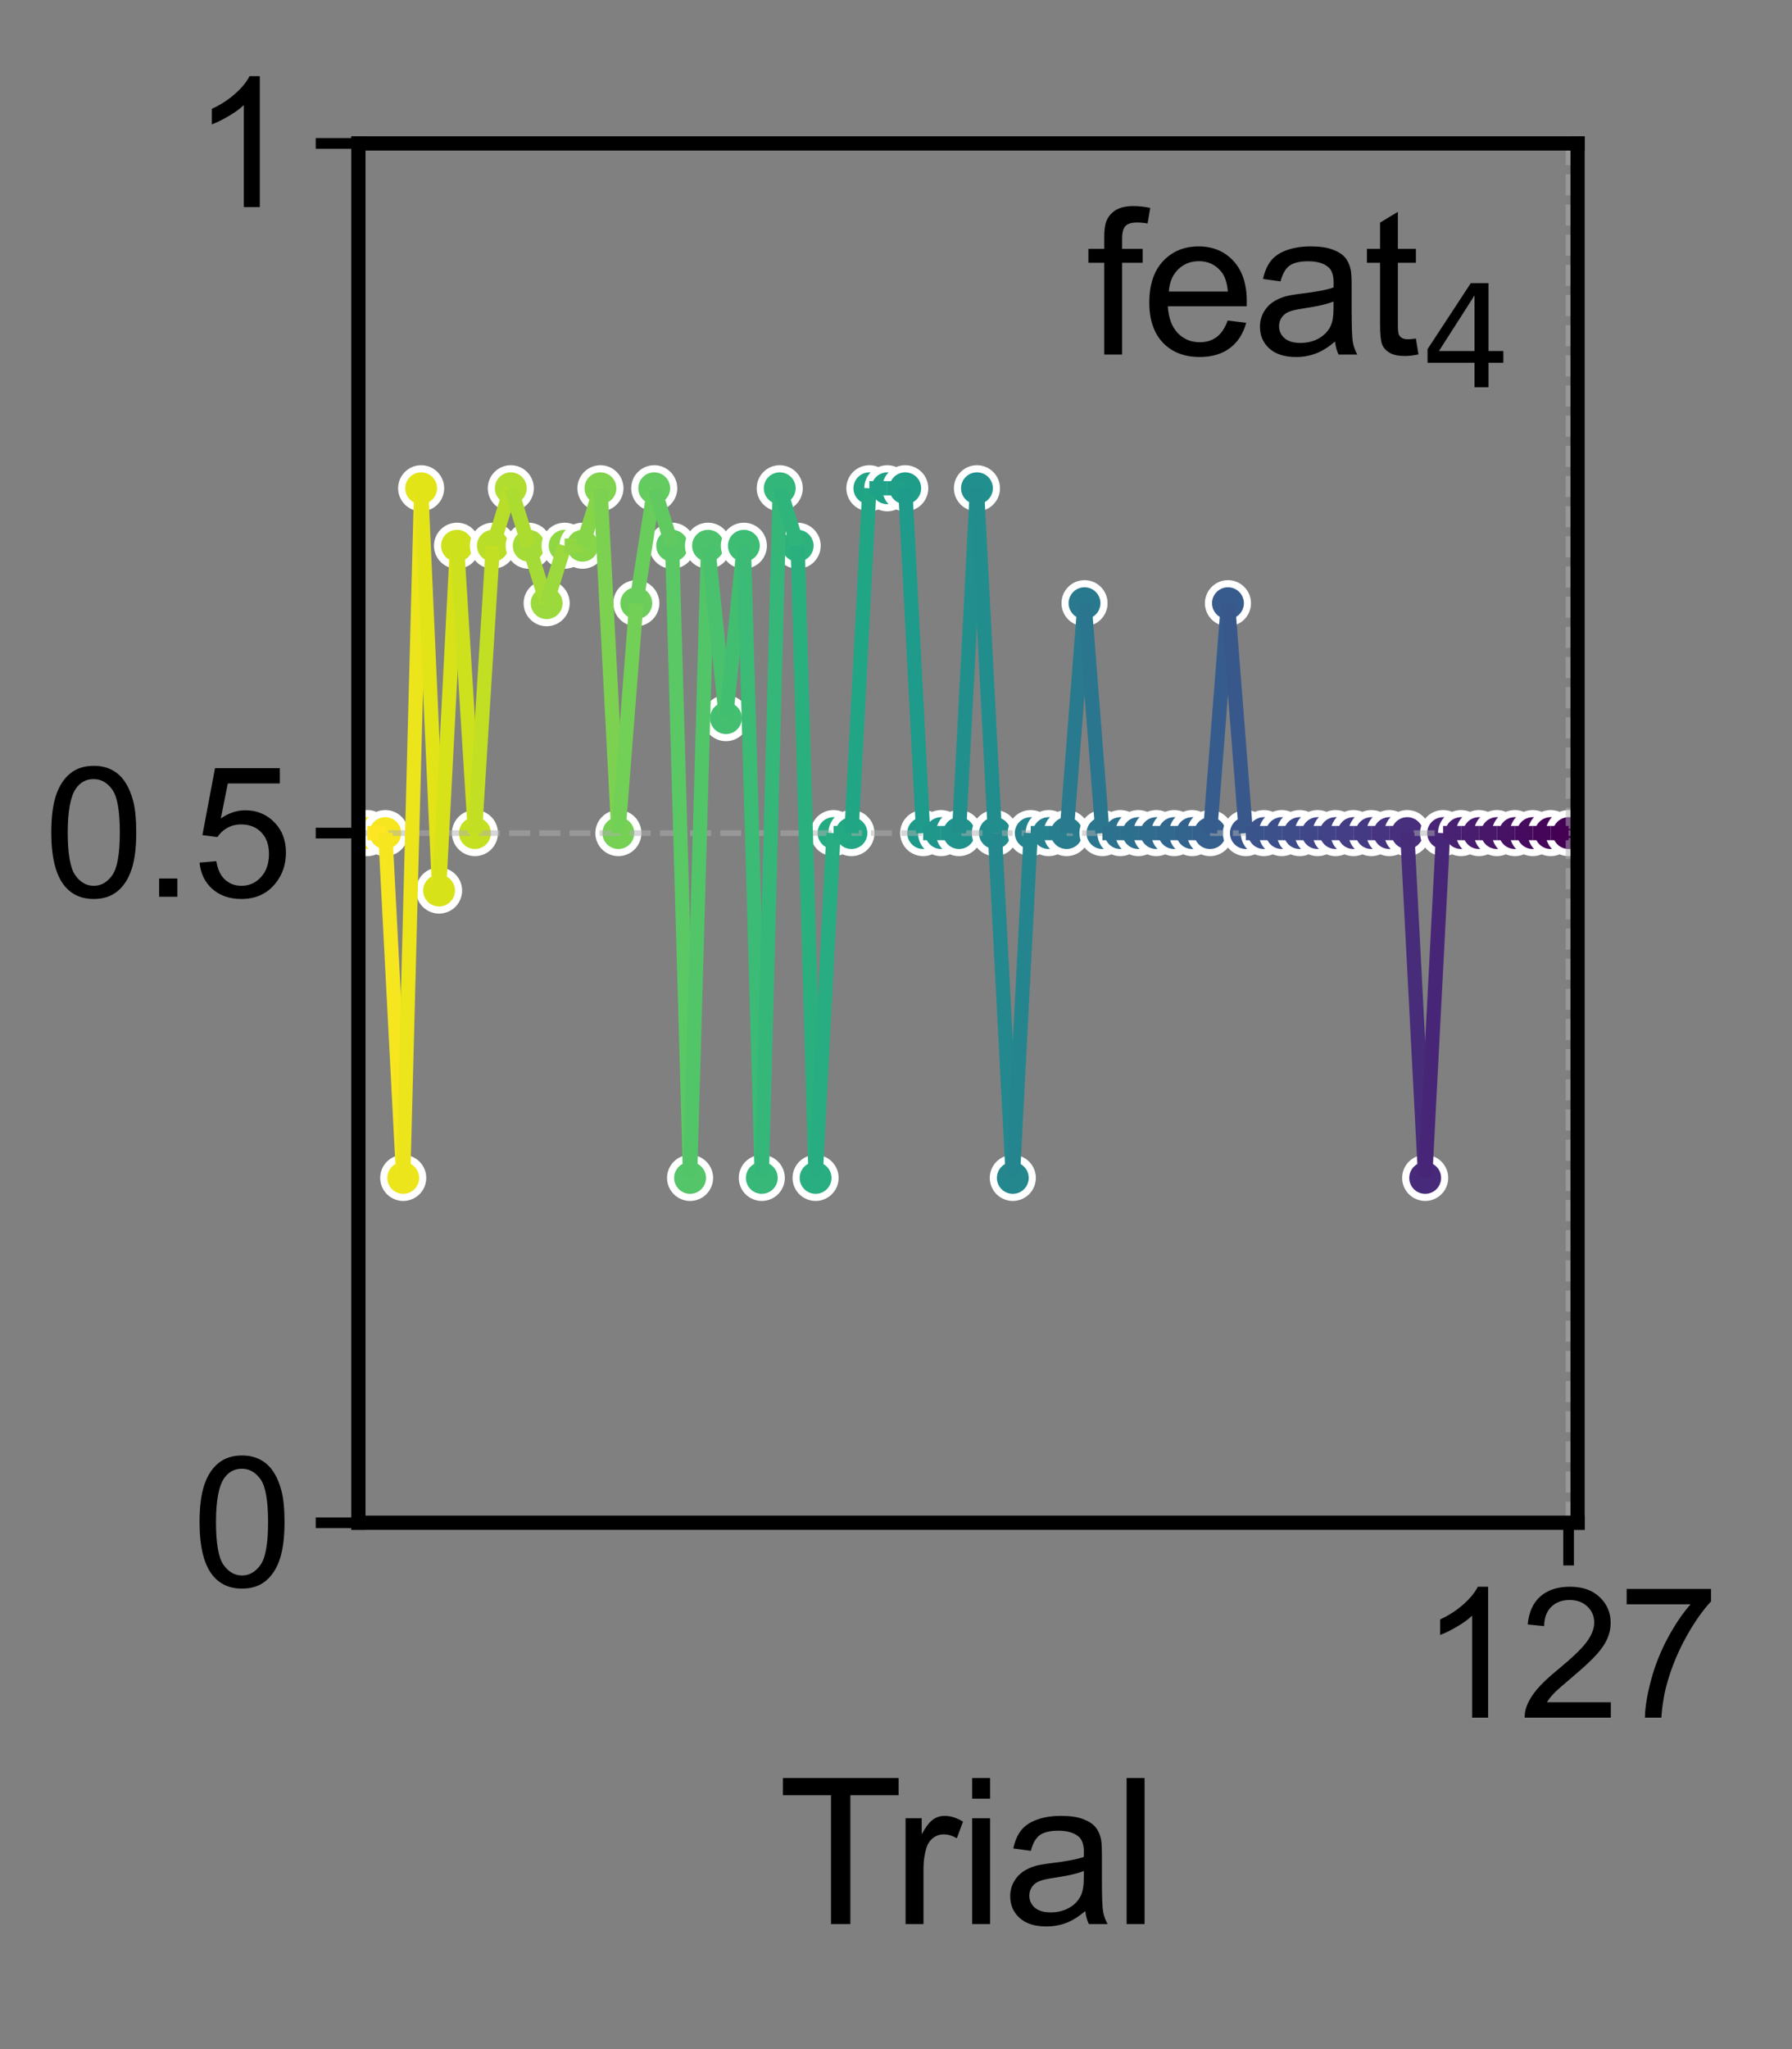 <?xml version="1.0" encoding="utf-8" standalone="no"?>
<!DOCTYPE svg PUBLIC "-//W3C//DTD SVG 1.1//EN"
  "http://www.w3.org/Graphics/SVG/1.1/DTD/svg11.dtd">
<svg xmlns:xlink="http://www.w3.org/1999/xlink" width="252pt" height="288pt" viewBox="0 0 252 288" xmlns="http://www.w3.org/2000/svg" version="1.1">
 <rect x="0" y="0" width="252" height="288" fill="#808080" stroke="none"/>
 <defs>
  <style type="text/css">*{stroke-linejoin: round; stroke-linecap: butt}</style>
 </defs>
 <g id="figure_1">
  <g id="patch_1">
   <path d="M 0 288 
L 252 288 
L 252 0 
L 0 0 
L 0 288 
z
" style="fill: none"/>
  </g>
  <g id="axes_1">
   <g id="patch_2">
    <path d="M 50.4 214.02 
L 221.846 214.02 
L 221.846 20.16 
L 50.4 20.16 
L 50.4 214.02 
z
" style="fill: none"/>
   </g>
   <g id="PathCollection_1">
    <defs>
     <path id="C0_0_e3f0924dca" d="M 0 2.739 
C 0.726 2.739 1.423 2.45 1.936 1.936 
C 2.45 1.423 2.739 0.726 2.739 -0 
C 2.739 -0.726 2.45 -1.423 1.936 -1.936 
C 1.423 -2.45 0.726 -2.739 0 -2.739 
C -0.726 -2.739 -1.423 -2.45 -1.936 -1.936 
C -2.45 -1.423 -2.739 -0.726 -2.739 0 
C -2.739 0.726 -2.45 1.423 -1.936 1.936 
C -1.423 2.45 -0.726 2.739 0 2.739 
z
"/>
    </defs>
    <g clip-path="url(#pdcd36bc7e9)">
     <use xlink:href="#C0_0_e3f0924dca" x="51.661" y="117.09" style="fill: #fde725; stroke: #ffffff"/>
    </g>
    <g clip-path="url(#pdcd36bc7e9)">
     <use xlink:href="#C0_0_e3f0924dca" x="54.182" y="117.09" style="fill: #f6e620; stroke: #ffffff"/>
    </g>
    <g clip-path="url(#pdcd36bc7e9)">
     <use xlink:href="#C0_0_e3f0924dca" x="56.703" y="165.555" style="fill: #ece51b; stroke: #ffffff"/>
    </g>
    <g clip-path="url(#pdcd36bc7e9)">
     <use xlink:href="#C0_0_e3f0924dca" x="59.224" y="68.625" style="fill: #e2e418; stroke: #ffffff"/>
    </g>
    <g clip-path="url(#pdcd36bc7e9)">
     <use xlink:href="#C0_0_e3f0924dca" x="61.746" y="125.168" style="fill: #d8e219; stroke: #ffffff"/>
    </g>
    <g clip-path="url(#pdcd36bc7e9)">
     <use xlink:href="#C0_0_e3f0924dca" x="64.267" y="76.703" style="fill: #cde11d; stroke: #ffffff"/>
    </g>
    <g clip-path="url(#pdcd36bc7e9)">
     <use xlink:href="#C0_0_e3f0924dca" x="66.788" y="117.09" style="fill: #c5e021; stroke: #ffffff"/>
    </g>
    <g clip-path="url(#pdcd36bc7e9)">
     <use xlink:href="#C0_0_e3f0924dca" x="69.309" y="76.703" style="fill: #bade28; stroke: #ffffff"/>
    </g>
    <g clip-path="url(#pdcd36bc7e9)">
     <use xlink:href="#C0_0_e3f0924dca" x="71.831" y="68.625" style="fill: #b0dd2f; stroke: #ffffff"/>
    </g>
    <g clip-path="url(#pdcd36bc7e9)">
     <use xlink:href="#C0_0_e3f0924dca" x="74.352" y="76.703" style="fill: #a5db36; stroke: #ffffff"/>
    </g>
    <g clip-path="url(#pdcd36bc7e9)">
     <use xlink:href="#C0_0_e3f0924dca" x="76.873" y="84.78" style="fill: #9bd93c; stroke: #ffffff"/>
    </g>
    <g clip-path="url(#pdcd36bc7e9)">
     <use xlink:href="#C0_0_e3f0924dca" x="79.395" y="76.703" style="fill: #90d743; stroke: #ffffff"/>
    </g>
    <g clip-path="url(#pdcd36bc7e9)">
     <use xlink:href="#C0_0_e3f0924dca" x="81.916" y="76.703" style="fill: #89d548; stroke: #ffffff"/>
    </g>
    <g clip-path="url(#pdcd36bc7e9)">
     <use xlink:href="#C0_0_e3f0924dca" x="84.437" y="68.625" style="fill: #7fd34e; stroke: #ffffff"/>
    </g>
    <g clip-path="url(#pdcd36bc7e9)">
     <use xlink:href="#C0_0_e3f0924dca" x="86.958" y="117.09" style="fill: #75d054; stroke: #ffffff"/>
    </g>
    <g clip-path="url(#pdcd36bc7e9)">
     <use xlink:href="#C0_0_e3f0924dca" x="89.48" y="84.78" style="fill: #6ccd5a; stroke: #ffffff"/>
    </g>
    <g clip-path="url(#pdcd36bc7e9)">
     <use xlink:href="#C0_0_e3f0924dca" x="92.001" y="68.625" style="fill: #63cb5f; stroke: #ffffff"/>
    </g>
    <g clip-path="url(#pdcd36bc7e9)">
     <use xlink:href="#C0_0_e3f0924dca" x="94.522" y="76.703" style="fill: #5cc863; stroke: #ffffff"/>
    </g>
    <g clip-path="url(#pdcd36bc7e9)">
     <use xlink:href="#C0_0_e3f0924dca" x="97.043" y="165.555" style="fill: #54c568; stroke: #ffffff"/>
    </g>
    <g clip-path="url(#pdcd36bc7e9)">
     <use xlink:href="#C0_0_e3f0924dca" x="99.565" y="76.703" style="fill: #4cc26c; stroke: #ffffff"/>
    </g>
    <g clip-path="url(#pdcd36bc7e9)">
     <use xlink:href="#C0_0_e3f0924dca" x="102.086" y="100.935" style="fill: #44bf70; stroke: #ffffff"/>
    </g>
    <g clip-path="url(#pdcd36bc7e9)">
     <use xlink:href="#C0_0_e3f0924dca" x="104.607" y="76.703" style="fill: #3dbc74; stroke: #ffffff"/>
    </g>
    <g clip-path="url(#pdcd36bc7e9)">
     <use xlink:href="#C0_0_e3f0924dca" x="107.128" y="165.555" style="fill: #37b878; stroke: #ffffff"/>
    </g>
    <g clip-path="url(#pdcd36bc7e9)">
     <use xlink:href="#C0_0_e3f0924dca" x="109.65" y="68.625" style="fill: #32b67a; stroke: #ffffff"/>
    </g>
    <g clip-path="url(#pdcd36bc7e9)">
     <use xlink:href="#C0_0_e3f0924dca" x="112.171" y="76.703" style="fill: #2db27d; stroke: #ffffff"/>
    </g>
    <g clip-path="url(#pdcd36bc7e9)">
     <use xlink:href="#C0_0_e3f0924dca" x="114.692" y="165.555" style="fill: #28ae80; stroke: #ffffff"/>
    </g>
    <g clip-path="url(#pdcd36bc7e9)">
     <use xlink:href="#C0_0_e3f0924dca" x="117.214" y="117.09" style="fill: #25ab82; stroke: #ffffff"/>
    </g>
    <g clip-path="url(#pdcd36bc7e9)">
     <use xlink:href="#C0_0_e3f0924dca" x="119.735" y="117.09" style="fill: #22a785; stroke: #ffffff"/>
    </g>
    <g clip-path="url(#pdcd36bc7e9)">
     <use xlink:href="#C0_0_e3f0924dca" x="122.256" y="68.625" style="fill: #20a486; stroke: #ffffff"/>
    </g>
    <g clip-path="url(#pdcd36bc7e9)">
     <use xlink:href="#C0_0_e3f0924dca" x="124.777" y="68.625" style="fill: #1fa188; stroke: #ffffff"/>
    </g>
    <g clip-path="url(#pdcd36bc7e9)">
     <use xlink:href="#C0_0_e3f0924dca" x="127.299" y="68.625" style="fill: #1e9d89; stroke: #ffffff"/>
    </g>
    <g clip-path="url(#pdcd36bc7e9)">
     <use xlink:href="#C0_0_e3f0924dca" x="129.82" y="117.09" style="fill: #1f998a; stroke: #ffffff"/>
    </g>
    <g clip-path="url(#pdcd36bc7e9)">
     <use xlink:href="#C0_0_e3f0924dca" x="132.341" y="117.09" style="fill: #1f958b; stroke: #ffffff"/>
    </g>
    <g clip-path="url(#pdcd36bc7e9)">
     <use xlink:href="#C0_0_e3f0924dca" x="134.862" y="117.09" style="fill: #20928c; stroke: #ffffff"/>
    </g>
    <g clip-path="url(#pdcd36bc7e9)">
     <use xlink:href="#C0_0_e3f0924dca" x="137.384" y="68.625" style="fill: #218f8d; stroke: #ffffff"/>
    </g>
    <g clip-path="url(#pdcd36bc7e9)">
     <use xlink:href="#C0_0_e3f0924dca" x="139.905" y="117.09" style="fill: #228b8d; stroke: #ffffff"/>
    </g>
    <g clip-path="url(#pdcd36bc7e9)">
     <use xlink:href="#C0_0_e3f0924dca" x="142.426" y="165.555" style="fill: #24878e; stroke: #ffffff"/>
    </g>
    <g clip-path="url(#pdcd36bc7e9)">
     <use xlink:href="#C0_0_e3f0924dca" x="144.947" y="117.09" style="fill: #25838e; stroke: #ffffff"/>
    </g>
    <g clip-path="url(#pdcd36bc7e9)">
     <use xlink:href="#C0_0_e3f0924dca" x="147.469" y="117.09" style="fill: #27808e; stroke: #ffffff"/>
    </g>
    <g clip-path="url(#pdcd36bc7e9)">
     <use xlink:href="#C0_0_e3f0924dca" x="149.99" y="117.09" style="fill: #287c8e; stroke: #ffffff"/>
    </g>
    <g clip-path="url(#pdcd36bc7e9)">
     <use xlink:href="#C0_0_e3f0924dca" x="152.511" y="84.78" style="fill: #29798e; stroke: #ffffff"/>
    </g>
    <g clip-path="url(#pdcd36bc7e9)">
     <use xlink:href="#C0_0_e3f0924dca" x="155.033" y="117.09" style="fill: #2b758e; stroke: #ffffff"/>
    </g>
    <g clip-path="url(#pdcd36bc7e9)">
     <use xlink:href="#C0_0_e3f0924dca" x="157.554" y="117.09" style="fill: #2c718e; stroke: #ffffff"/>
    </g>
    <g clip-path="url(#pdcd36bc7e9)">
     <use xlink:href="#C0_0_e3f0924dca" x="160.075" y="117.09" style="fill: #2e6e8e; stroke: #ffffff"/>
    </g>
    <g clip-path="url(#pdcd36bc7e9)">
     <use xlink:href="#C0_0_e3f0924dca" x="162.596" y="117.09" style="fill: #306a8e; stroke: #ffffff"/>
    </g>
    <g clip-path="url(#pdcd36bc7e9)">
     <use xlink:href="#C0_0_e3f0924dca" x="165.118" y="117.09" style="fill: #31678e; stroke: #ffffff"/>
    </g>
    <g clip-path="url(#pdcd36bc7e9)">
     <use xlink:href="#C0_0_e3f0924dca" x="167.639" y="117.09" style="fill: #33638d; stroke: #ffffff"/>
    </g>
    <g clip-path="url(#pdcd36bc7e9)">
     <use xlink:href="#C0_0_e3f0924dca" x="170.16" y="117.09" style="fill: #355f8d; stroke: #ffffff"/>
    </g>
    <g clip-path="url(#pdcd36bc7e9)">
     <use xlink:href="#C0_0_e3f0924dca" x="172.681" y="84.78" style="fill: #375b8d; stroke: #ffffff"/>
    </g>
    <g clip-path="url(#pdcd36bc7e9)">
     <use xlink:href="#C0_0_e3f0924dca" x="175.203" y="117.09" style="fill: #39568c; stroke: #ffffff"/>
    </g>
    <g clip-path="url(#pdcd36bc7e9)">
     <use xlink:href="#C0_0_e3f0924dca" x="177.724" y="117.09" style="fill: #3b528b; stroke: #ffffff"/>
    </g>
    <g clip-path="url(#pdcd36bc7e9)">
     <use xlink:href="#C0_0_e3f0924dca" x="180.245" y="117.09" style="fill: #3c4f8a; stroke: #ffffff"/>
    </g>
    <g clip-path="url(#pdcd36bc7e9)">
     <use xlink:href="#C0_0_e3f0924dca" x="182.766" y="117.09" style="fill: #3e4a89; stroke: #ffffff"/>
    </g>
    <g clip-path="url(#pdcd36bc7e9)">
     <use xlink:href="#C0_0_e3f0924dca" x="185.288" y="117.09" style="fill: #404688; stroke: #ffffff"/>
    </g>
    <g clip-path="url(#pdcd36bc7e9)">
     <use xlink:href="#C0_0_e3f0924dca" x="187.809" y="117.09" style="fill: #424186; stroke: #ffffff"/>
    </g>
    <g clip-path="url(#pdcd36bc7e9)">
     <use xlink:href="#C0_0_e3f0924dca" x="190.33" y="117.09" style="fill: #433d84; stroke: #ffffff"/>
    </g>
    <g clip-path="url(#pdcd36bc7e9)">
     <use xlink:href="#C0_0_e3f0924dca" x="192.851" y="117.09" style="fill: #443983; stroke: #ffffff"/>
    </g>
    <g clip-path="url(#pdcd36bc7e9)">
     <use xlink:href="#C0_0_e3f0924dca" x="195.373" y="117.09" style="fill: #463480; stroke: #ffffff"/>
    </g>
    <g clip-path="url(#pdcd36bc7e9)">
     <use xlink:href="#C0_0_e3f0924dca" x="197.894" y="117.09" style="fill: #472f7d; stroke: #ffffff"/>
    </g>
    <g clip-path="url(#pdcd36bc7e9)">
     <use xlink:href="#C0_0_e3f0924dca" x="200.415" y="165.555" style="fill: #472a7a; stroke: #ffffff"/>
    </g>
    <g clip-path="url(#pdcd36bc7e9)">
     <use xlink:href="#C0_0_e3f0924dca" x="202.937" y="117.09" style="fill: #482576; stroke: #ffffff"/>
    </g>
    <g clip-path="url(#pdcd36bc7e9)">
     <use xlink:href="#C0_0_e3f0924dca" x="205.458" y="117.09" style="fill: #482071; stroke: #ffffff"/>
    </g>
    <g clip-path="url(#pdcd36bc7e9)">
     <use xlink:href="#C0_0_e3f0924dca" x="207.979" y="117.09" style="fill: #481c6e; stroke: #ffffff"/>
    </g>
    <g clip-path="url(#pdcd36bc7e9)">
     <use xlink:href="#C0_0_e3f0924dca" x="210.5" y="117.09" style="fill: #481769; stroke: #ffffff"/>
    </g>
    <g clip-path="url(#pdcd36bc7e9)">
     <use xlink:href="#C0_0_e3f0924dca" x="213.022" y="117.09" style="fill: #471164; stroke: #ffffff"/>
    </g>
    <g clip-path="url(#pdcd36bc7e9)">
     <use xlink:href="#C0_0_e3f0924dca" x="215.543" y="117.09" style="fill: #460b5e; stroke: #ffffff"/>
    </g>
    <g clip-path="url(#pdcd36bc7e9)">
     <use xlink:href="#C0_0_e3f0924dca" x="218.064" y="117.09" style="fill: #450559; stroke: #ffffff"/>
    </g>
    <g clip-path="url(#pdcd36bc7e9)">
     <use xlink:href="#C0_0_e3f0924dca" x="220.585" y="117.09" style="fill: #440154; stroke: #ffffff"/>
    </g>
   </g>
   <g id="matplotlib.axis_1">
    <g id="xtick_1">
     <g id="line2d_1">
      <path d="M 220.585 214.02 
L 220.585 20.16 
" clip-path="url(#pdcd36bc7e9)" style="fill: none; stroke-dasharray: 2.96,1.28; stroke-dashoffset: 0; stroke: #b0b0b0; stroke-opacity: 0.5; stroke-width: 0.8"/>
     </g>
     <g id="line2d_2">
      <defs>
       <path id="m923e4f9a66" d="M 0 0 
L 0 6 
" style="stroke: #000000; stroke-width: 1.5"/>
      </defs>
      <g>
       <use xlink:href="#m923e4f9a66" x="220.585" y="214.02" style="stroke: #000000; stroke-width: 1.5"/>
      </g>
     </g>
     <g id="text_1">
      <!-- 127 -->
      <g transform="translate(199.732 241.415) scale(0.25 -0.25)">
       <defs>
        <path id="ArialMT-31" d="M 2384 0 
L 1822 0 
L 1822 3584 
Q 1619 3391 1289 3197 
Q 959 3003 697 2906 
L 697 3450 
Q 1169 3672 1522 3987 
Q 1875 4303 2022 4600 
L 2384 4600 
L 2384 0 
z
" transform="scale(0.016)"/>
        <path id="ArialMT-32" d="M 3222 541 
L 3222 0 
L 194 0 
Q 188 203 259 391 
Q 375 700 629 1000 
Q 884 1300 1366 1694 
Q 2113 2306 2375 2664 
Q 2638 3022 2638 3341 
Q 2638 3675 2398 3904 
Q 2159 4134 1775 4134 
Q 1369 4134 1125 3890 
Q 881 3647 878 3216 
L 300 3275 
Q 359 3922 746 4261 
Q 1134 4600 1788 4600 
Q 2447 4600 2831 4234 
Q 3216 3869 3216 3328 
Q 3216 3053 3103 2787 
Q 2991 2522 2730 2228 
Q 2469 1934 1863 1422 
Q 1356 997 1212 845 
Q 1069 694 975 541 
L 3222 541 
z
" transform="scale(0.016)"/>
        <path id="ArialMT-37" d="M 303 3981 
L 303 4522 
L 3269 4522 
L 3269 4084 
Q 2831 3619 2401 2847 
Q 1972 2075 1738 1259 
Q 1569 684 1522 0 
L 944 0 
Q 953 541 1156 1306 
Q 1359 2072 1739 2783 
Q 2119 3494 2547 3981 
L 303 3981 
z
" transform="scale(0.016)"/>
       </defs>
       <use xlink:href="#ArialMT-31"/>
       <use xlink:href="#ArialMT-32" x="55.615"/>
       <use xlink:href="#ArialMT-37" x="111.23"/>
      </g>
     </g>
    </g>
    <g id="text_2">
     <!-- Trial -->
     <g transform="translate(109.429 270.425) scale(0.28 -0.28)">
      <defs>
       <path id="ArialMT-54" d="M 1659 0 
L 1659 4041 
L 150 4041 
L 150 4581 
L 3781 4581 
L 3781 4041 
L 2266 4041 
L 2266 0 
L 1659 0 
z
" transform="scale(0.016)"/>
       <path id="ArialMT-72" d="M 416 0 
L 416 3319 
L 922 3319 
L 922 2816 
Q 1116 3169 1280 3281 
Q 1444 3394 1641 3394 
Q 1925 3394 2219 3213 
L 2025 2691 
Q 1819 2813 1613 2813 
Q 1428 2813 1281 2702 
Q 1134 2591 1072 2394 
Q 978 2094 978 1738 
L 978 0 
L 416 0 
z
" transform="scale(0.016)"/>
       <path id="ArialMT-69" d="M 425 3934 
L 425 4581 
L 988 4581 
L 988 3934 
L 425 3934 
z
M 425 0 
L 425 3319 
L 988 3319 
L 988 0 
L 425 0 
z
" transform="scale(0.016)"/>
       <path id="ArialMT-61" d="M 2588 409 
Q 2275 144 1986 34 
Q 1697 -75 1366 -75 
Q 819 -75 525 192 
Q 231 459 231 875 
Q 231 1119 342 1320 
Q 453 1522 633 1644 
Q 813 1766 1038 1828 
Q 1203 1872 1538 1913 
Q 2219 1994 2541 2106 
Q 2544 2222 2544 2253 
Q 2544 2597 2384 2738 
Q 2169 2928 1744 2928 
Q 1347 2928 1158 2789 
Q 969 2650 878 2297 
L 328 2372 
Q 403 2725 575 2942 
Q 747 3159 1072 3276 
Q 1397 3394 1825 3394 
Q 2250 3394 2515 3294 
Q 2781 3194 2906 3042 
Q 3031 2891 3081 2659 
Q 3109 2516 3109 2141 
L 3109 1391 
Q 3109 606 3145 398 
Q 3181 191 3288 0 
L 2700 0 
Q 2613 175 2588 409 
z
M 2541 1666 
Q 2234 1541 1622 1453 
Q 1275 1403 1131 1340 
Q 988 1278 909 1158 
Q 831 1038 831 891 
Q 831 666 1001 516 
Q 1172 366 1500 366 
Q 1825 366 2078 508 
Q 2331 650 2450 897 
Q 2541 1088 2541 1459 
L 2541 1666 
z
" transform="scale(0.016)"/>
       <path id="ArialMT-6c" d="M 409 0 
L 409 4581 
L 972 4581 
L 972 0 
L 409 0 
z
" transform="scale(0.016)"/>
      </defs>
      <use xlink:href="#ArialMT-54"/>
      <use xlink:href="#ArialMT-72" x="57.334"/>
      <use xlink:href="#ArialMT-69" x="90.635"/>
      <use xlink:href="#ArialMT-61" x="112.852"/>
      <use xlink:href="#ArialMT-6c" x="168.467"/>
     </g>
    </g>
   </g>
   <g id="matplotlib.axis_2">
    <g id="ytick_1">
     <g id="line2d_3">
      <path d="M 50.4 214.02 
L 221.846 214.02 
" clip-path="url(#pdcd36bc7e9)" style="fill: none; stroke-dasharray: 2.96,1.28; stroke-dashoffset: 0; stroke: #b0b0b0; stroke-opacity: 0.5; stroke-width: 0.8"/>
     </g>
     <g id="line2d_4">
      <defs>
       <path id="m35d0857ed0" d="M 0 0 
L -6 0 
" style="stroke: #000000; stroke-width: 1.5"/>
      </defs>
      <g>
       <use xlink:href="#m35d0857ed0" x="50.4" y="214.02" style="stroke: #000000; stroke-width: 1.5"/>
      </g>
     </g>
     <g id="text_3">
      <!-- 0 -->
      <g transform="translate(26.998 222.967) scale(0.25 -0.25)">
       <defs>
        <path id="ArialMT-30" d="M 266 2259 
Q 266 3072 433 3567 
Q 600 4063 929 4331 
Q 1259 4600 1759 4600 
Q 2128 4600 2406 4451 
Q 2684 4303 2865 4023 
Q 3047 3744 3150 3342 
Q 3253 2941 3253 2259 
Q 3253 1453 3087 958 
Q 2922 463 2592 192 
Q 2263 -78 1759 -78 
Q 1097 -78 719 397 
Q 266 969 266 2259 
z
M 844 2259 
Q 844 1131 1108 757 
Q 1372 384 1759 384 
Q 2147 384 2411 759 
Q 2675 1134 2675 2259 
Q 2675 3391 2411 3762 
Q 2147 4134 1753 4134 
Q 1366 4134 1134 3806 
Q 844 3388 844 2259 
z
" transform="scale(0.016)"/>
       </defs>
       <use xlink:href="#ArialMT-30"/>
      </g>
     </g>
    </g>
    <g id="ytick_2">
     <g id="line2d_5">
      <path d="M 50.4 117.09 
L 221.846 117.09 
" clip-path="url(#pdcd36bc7e9)" style="fill: none; stroke-dasharray: 2.96,1.28; stroke-dashoffset: 0; stroke: #b0b0b0; stroke-opacity: 0.5; stroke-width: 0.8"/>
     </g>
     <g id="line2d_6">
      <g>
       <use xlink:href="#m35d0857ed0" x="50.4" y="117.09" style="stroke: #000000; stroke-width: 1.5"/>
      </g>
     </g>
     <g id="text_4">
      <!-- 0.5 -->
      <g transform="translate(6.15 126.037) scale(0.25 -0.25)">
       <defs>
        <path id="ArialMT-2e" d="M 581 0 
L 581 641 
L 1222 641 
L 1222 0 
L 581 0 
z
" transform="scale(0.016)"/>
        <path id="ArialMT-35" d="M 266 1200 
L 856 1250 
Q 922 819 1161 601 
Q 1400 384 1738 384 
Q 2144 384 2425 690 
Q 2706 997 2706 1503 
Q 2706 1984 2436 2262 
Q 2166 2541 1728 2541 
Q 1456 2541 1237 2417 
Q 1019 2294 894 2097 
L 366 2166 
L 809 4519 
L 3088 4519 
L 3088 3981 
L 1259 3981 
L 1013 2750 
Q 1425 3038 1878 3038 
Q 2478 3038 2890 2622 
Q 3303 2206 3303 1553 
Q 3303 931 2941 478 
Q 2500 -78 1738 -78 
Q 1113 -78 717 272 
Q 322 622 266 1200 
z
" transform="scale(0.016)"/>
       </defs>
       <use xlink:href="#ArialMT-30"/>
       <use xlink:href="#ArialMT-2e" x="55.615"/>
       <use xlink:href="#ArialMT-35" x="83.398"/>
      </g>
     </g>
    </g>
    <g id="ytick_3">
     <g id="line2d_7">
      <path d="M 50.4 20.16 
L 221.846 20.16 
" clip-path="url(#pdcd36bc7e9)" style="fill: none; stroke-dasharray: 2.96,1.28; stroke-dashoffset: 0; stroke: #b0b0b0; stroke-opacity: 0.5; stroke-width: 0.8"/>
     </g>
     <g id="line2d_8">
      <g>
       <use xlink:href="#m35d0857ed0" x="50.4" y="20.16" style="stroke: #000000; stroke-width: 1.5"/>
      </g>
     </g>
     <g id="text_5">
      <!-- 1 -->
      <g transform="translate(26.998 29.107) scale(0.25 -0.25)">
       <use xlink:href="#ArialMT-31"/>
      </g>
     </g>
    </g>
   </g>
   <g id="LineCollection_1">
    <path d="M 51.661 117.09 
L 54.182 117.09 
" clip-path="url(#pdcd36bc7e9)" style="fill: none; stroke: #fde725; stroke-width: 2"/>
    <path d="M 54.182 117.09 
L 56.703 165.555 
" clip-path="url(#pdcd36bc7e9)" style="fill: none; stroke: #f6e620; stroke-width: 2"/>
    <path d="M 56.703 165.555 
L 59.224 68.625 
" clip-path="url(#pdcd36bc7e9)" style="fill: none; stroke: #ece51b; stroke-width: 2"/>
    <path d="M 59.224 68.625 
L 61.746 125.168 
" clip-path="url(#pdcd36bc7e9)" style="fill: none; stroke: #e2e418; stroke-width: 2"/>
    <path d="M 61.746 125.168 
L 64.267 76.703 
" clip-path="url(#pdcd36bc7e9)" style="fill: none; stroke: #d8e219; stroke-width: 2"/>
    <path d="M 64.267 76.703 
L 66.788 117.09 
" clip-path="url(#pdcd36bc7e9)" style="fill: none; stroke: #cde11d; stroke-width: 2"/>
    <path d="M 66.788 117.09 
L 69.309 76.703 
" clip-path="url(#pdcd36bc7e9)" style="fill: none; stroke: #c2df23; stroke-width: 2"/>
    <path d="M 69.309 76.703 
L 71.831 68.625 
" clip-path="url(#pdcd36bc7e9)" style="fill: none; stroke: #b8de29; stroke-width: 2"/>
    <path d="M 71.831 68.625 
L 74.352 76.703 
" clip-path="url(#pdcd36bc7e9)" style="fill: none; stroke: #addc30; stroke-width: 2"/>
    <path d="M 74.352 76.703 
L 76.873 84.78 
" clip-path="url(#pdcd36bc7e9)" style="fill: none; stroke: #a5db36; stroke-width: 2"/>
    <path d="M 76.873 84.78 
L 79.395 76.703 
" clip-path="url(#pdcd36bc7e9)" style="fill: none; stroke: #9bd93c; stroke-width: 2"/>
    <path d="M 79.395 76.703 
L 81.916 76.703 
" clip-path="url(#pdcd36bc7e9)" style="fill: none; stroke: #90d743; stroke-width: 2"/>
    <path d="M 81.916 76.703 
L 84.437 68.625 
" clip-path="url(#pdcd36bc7e9)" style="fill: none; stroke: #86d549; stroke-width: 2"/>
    <path d="M 84.437 68.625 
L 86.958 117.09 
" clip-path="url(#pdcd36bc7e9)" style="fill: none; stroke: #7cd250; stroke-width: 2"/>
    <path d="M 86.958 117.09 
L 89.48 84.78 
" clip-path="url(#pdcd36bc7e9)" style="fill: none; stroke: #73d056; stroke-width: 2"/>
    <path d="M 89.48 84.78 
L 92.001 68.625 
" clip-path="url(#pdcd36bc7e9)" style="fill: none; stroke: #69cd5b; stroke-width: 2"/>
    <path d="M 92.001 68.625 
L 94.522 76.703 
" clip-path="url(#pdcd36bc7e9)" style="fill: none; stroke: #60ca60; stroke-width: 2"/>
    <path d="M 94.522 76.703 
L 97.043 165.555 
" clip-path="url(#pdcd36bc7e9)" style="fill: none; stroke: #5ac864; stroke-width: 2"/>
    <path d="M 97.043 165.555 
L 99.565 76.703 
" clip-path="url(#pdcd36bc7e9)" style="fill: none; stroke: #52c569; stroke-width: 2"/>
    <path d="M 99.565 76.703 
L 102.086 100.935 
" clip-path="url(#pdcd36bc7e9)" style="fill: none; stroke: #4ac16d; stroke-width: 2"/>
    <path d="M 102.086 100.935 
L 104.607 76.703 
" clip-path="url(#pdcd36bc7e9)" style="fill: none; stroke: #42be71; stroke-width: 2"/>
    <path d="M 104.607 76.703 
L 107.128 165.555 
" clip-path="url(#pdcd36bc7e9)" style="fill: none; stroke: #3bbb75; stroke-width: 2"/>
    <path d="M 107.128 165.555 
L 109.65 68.625 
" clip-path="url(#pdcd36bc7e9)" style="fill: none; stroke: #35b779; stroke-width: 2"/>
    <path d="M 109.65 68.625 
L 112.171 76.703 
" clip-path="url(#pdcd36bc7e9)" style="fill: none; stroke: #2fb47c; stroke-width: 2"/>
    <path d="M 112.171 76.703 
L 114.692 165.555 
" clip-path="url(#pdcd36bc7e9)" style="fill: none; stroke: #2ab07f; stroke-width: 2"/>
    <path d="M 114.692 165.555 
L 117.214 117.09 
" clip-path="url(#pdcd36bc7e9)" style="fill: none; stroke: #27ad81; stroke-width: 2"/>
    <path d="M 117.214 117.09 
L 119.735 117.09 
" clip-path="url(#pdcd36bc7e9)" style="fill: none; stroke: #24aa83; stroke-width: 2"/>
    <path d="M 119.735 117.09 
L 122.256 68.625 
" clip-path="url(#pdcd36bc7e9)" style="fill: none; stroke: #21a685; stroke-width: 2"/>
    <path d="M 122.256 68.625 
L 124.777 68.625 
" clip-path="url(#pdcd36bc7e9)" style="fill: none; stroke: #1fa287; stroke-width: 2"/>
    <path d="M 124.777 68.625 
L 127.299 68.625 
" clip-path="url(#pdcd36bc7e9)" style="fill: none; stroke: #1f9f88; stroke-width: 2"/>
    <path d="M 127.299 68.625 
L 129.82 117.09 
" clip-path="url(#pdcd36bc7e9)" style="fill: none; stroke: #1e9b8a; stroke-width: 2"/>
    <path d="M 129.82 117.09 
L 132.341 117.09 
" clip-path="url(#pdcd36bc7e9)" style="fill: none; stroke: #1f978b; stroke-width: 2"/>
    <path d="M 132.341 117.09 
L 134.862 117.09 
" clip-path="url(#pdcd36bc7e9)" style="fill: none; stroke: #20938c; stroke-width: 2"/>
    <path d="M 134.862 117.09 
L 137.384 68.625 
" clip-path="url(#pdcd36bc7e9)" style="fill: none; stroke: #21908d; stroke-width: 2"/>
    <path d="M 137.384 68.625 
L 139.905 117.09 
" clip-path="url(#pdcd36bc7e9)" style="fill: none; stroke: #228d8d; stroke-width: 2"/>
    <path d="M 139.905 117.09 
L 142.426 165.555 
" clip-path="url(#pdcd36bc7e9)" style="fill: none; stroke: #23898e; stroke-width: 2"/>
    <path d="M 142.426 165.555 
L 144.947 117.09 
" clip-path="url(#pdcd36bc7e9)" style="fill: none; stroke: #25858e; stroke-width: 2"/>
    <path d="M 144.947 117.09 
L 147.469 117.09 
" clip-path="url(#pdcd36bc7e9)" style="fill: none; stroke: #26828e; stroke-width: 2"/>
    <path d="M 147.469 117.09 
L 149.99 117.09 
" clip-path="url(#pdcd36bc7e9)" style="fill: none; stroke: #277e8e; stroke-width: 2"/>
    <path d="M 149.99 117.09 
L 152.511 84.78 
" clip-path="url(#pdcd36bc7e9)" style="fill: none; stroke: #297a8e; stroke-width: 2"/>
    <path d="M 152.511 84.78 
L 155.033 117.09 
" clip-path="url(#pdcd36bc7e9)" style="fill: none; stroke: #2a768e; stroke-width: 2"/>
    <path d="M 155.033 117.09 
L 157.554 117.09 
" clip-path="url(#pdcd36bc7e9)" style="fill: none; stroke: #2c728e; stroke-width: 2"/>
    <path d="M 157.554 117.09 
L 160.075 117.09 
" clip-path="url(#pdcd36bc7e9)" style="fill: none; stroke: #2d708e; stroke-width: 2"/>
    <path d="M 160.075 117.09 
L 162.596 117.09 
" clip-path="url(#pdcd36bc7e9)" style="fill: none; stroke: #2f6c8e; stroke-width: 2"/>
    <path d="M 162.596 117.09 
L 165.118 117.09 
" clip-path="url(#pdcd36bc7e9)" style="fill: none; stroke: #31688e; stroke-width: 2"/>
    <path d="M 165.118 117.09 
L 167.639 117.09 
" clip-path="url(#pdcd36bc7e9)" style="fill: none; stroke: #32648e; stroke-width: 2"/>
    <path d="M 167.639 117.09 
L 170.16 117.09 
" clip-path="url(#pdcd36bc7e9)" style="fill: none; stroke: #34608d; stroke-width: 2"/>
    <path d="M 170.16 117.09 
L 172.681 84.78 
" clip-path="url(#pdcd36bc7e9)" style="fill: none; stroke: #365c8d; stroke-width: 2"/>
    <path d="M 172.681 84.78 
L 175.203 117.09 
" clip-path="url(#pdcd36bc7e9)" style="fill: none; stroke: #38588c; stroke-width: 2"/>
    <path d="M 175.203 117.09 
L 177.724 117.09 
" clip-path="url(#pdcd36bc7e9)" style="fill: none; stroke: #3a538b; stroke-width: 2"/>
    <path d="M 177.724 117.09 
L 180.245 117.09 
" clip-path="url(#pdcd36bc7e9)" style="fill: none; stroke: #3c508b; stroke-width: 2"/>
    <path d="M 180.245 117.09 
L 182.766 117.09 
" clip-path="url(#pdcd36bc7e9)" style="fill: none; stroke: #3e4c8a; stroke-width: 2"/>
    <path d="M 182.766 117.09 
L 185.288 117.09 
" clip-path="url(#pdcd36bc7e9)" style="fill: none; stroke: #3f4788; stroke-width: 2"/>
    <path d="M 185.288 117.09 
L 187.809 117.09 
" clip-path="url(#pdcd36bc7e9)" style="fill: none; stroke: #414287; stroke-width: 2"/>
    <path d="M 187.809 117.09 
L 190.33 117.09 
" clip-path="url(#pdcd36bc7e9)" style="fill: none; stroke: #433e85; stroke-width: 2"/>
    <path d="M 190.33 117.09 
L 192.851 117.09 
" clip-path="url(#pdcd36bc7e9)" style="fill: none; stroke: #443983; stroke-width: 2"/>
    <path d="M 192.851 117.09 
L 195.373 117.09 
" clip-path="url(#pdcd36bc7e9)" style="fill: none; stroke: #463480; stroke-width: 2"/>
    <path d="M 195.373 117.09 
L 197.894 117.09 
" clip-path="url(#pdcd36bc7e9)" style="fill: none; stroke: #472f7d; stroke-width: 2"/>
    <path d="M 197.894 117.09 
L 200.415 165.555 
" clip-path="url(#pdcd36bc7e9)" style="fill: none; stroke: #472c7a; stroke-width: 2"/>
    <path d="M 200.415 165.555 
L 202.937 117.09 
" clip-path="url(#pdcd36bc7e9)" style="fill: none; stroke: #482677; stroke-width: 2"/>
    <path d="M 202.937 117.09 
L 205.458 117.09 
" clip-path="url(#pdcd36bc7e9)" style="fill: none; stroke: #482173; stroke-width: 2"/>
    <path d="M 205.458 117.09 
L 207.979 117.09 
" clip-path="url(#pdcd36bc7e9)" style="fill: none; stroke: #481c6e; stroke-width: 2"/>
    <path d="M 207.979 117.09 
L 210.5 117.09 
" clip-path="url(#pdcd36bc7e9)" style="fill: none; stroke: #481769; stroke-width: 2"/>
    <path d="M 210.5 117.09 
L 213.022 117.09 
" clip-path="url(#pdcd36bc7e9)" style="fill: none; stroke: #471164; stroke-width: 2"/>
    <path d="M 213.022 117.09 
L 215.543 117.09 
" clip-path="url(#pdcd36bc7e9)" style="fill: none; stroke: #460b5e; stroke-width: 2"/>
    <path d="M 215.543 117.09 
L 218.064 117.09 
" clip-path="url(#pdcd36bc7e9)" style="fill: none; stroke: #450559; stroke-width: 2"/>
    <path d="M 218.064 117.09 
L 220.585 117.09 
" clip-path="url(#pdcd36bc7e9)" style="fill: none; stroke: #440154; stroke-width: 2"/>
   </g>
   <g id="patch_3">
    <path d="M 50.4 214.02 
L 50.4 20.16 
" style="fill: none; stroke: #000000; stroke-width: 2; stroke-linejoin: miter; stroke-linecap: square"/>
   </g>
   <g id="patch_4">
    <path d="M 221.846 214.02 
L 221.846 20.16 
" style="fill: none; stroke: #000000; stroke-width: 2; stroke-linejoin: miter; stroke-linecap: square"/>
   </g>
   <g id="patch_5">
    <path d="M 50.4 214.02 
L 221.846 214.02 
" style="fill: none; stroke: #000000; stroke-width: 2; stroke-linejoin: miter; stroke-linecap: square"/>
   </g>
   <g id="patch_6">
    <path d="M 50.4 20.16 
L 221.846 20.16 
" style="fill: none; stroke: #000000; stroke-width: 2; stroke-linejoin: miter; stroke-linecap: square"/>
   </g>
   <g id="text_6">
    <!-- feat$_4$ -->
    <g transform="translate(152.794 49.895) scale(0.28 -0.28)">
     <defs>
      <path id="ArialMT-66" d="M 556 0 
L 556 2881 
L 59 2881 
L 59 3319 
L 556 3319 
L 556 3672 
Q 556 4006 616 4169 
Q 697 4388 901 4523 
Q 1106 4659 1475 4659 
Q 1713 4659 2000 4603 
L 1916 4113 
Q 1741 4144 1584 4144 
Q 1328 4144 1222 4034 
Q 1116 3925 1116 3625 
L 1116 3319 
L 1763 3319 
L 1763 2881 
L 1116 2881 
L 1116 0 
L 556 0 
z
" transform="scale(0.016)"/>
      <path id="ArialMT-65" d="M 2694 1069 
L 3275 997 
Q 3138 488 2766 206 
Q 2394 -75 1816 -75 
Q 1088 -75 661 373 
Q 234 822 234 1631 
Q 234 2469 665 2931 
Q 1097 3394 1784 3394 
Q 2450 3394 2872 2941 
Q 3294 2488 3294 1666 
Q 3294 1616 3291 1516 
L 816 1516 
Q 847 969 1125 678 
Q 1403 388 1819 388 
Q 2128 388 2347 550 
Q 2566 713 2694 1069 
z
M 847 1978 
L 2700 1978 
Q 2663 2397 2488 2606 
Q 2219 2931 1791 2931 
Q 1403 2931 1139 2672 
Q 875 2413 847 1978 
z
" transform="scale(0.016)"/>
      <path id="ArialMT-74" d="M 1650 503 
L 1731 6 
Q 1494 -44 1306 -44 
Q 1000 -44 831 53 
Q 663 150 594 308 
Q 525 466 525 972 
L 525 2881 
L 113 2881 
L 113 3319 
L 525 3319 
L 525 4141 
L 1084 4478 
L 1084 3319 
L 1650 3319 
L 1650 2881 
L 1084 2881 
L 1084 941 
Q 1084 700 1114 631 
Q 1144 563 1211 522 
Q 1278 481 1403 481 
Q 1497 481 1650 503 
z
" transform="scale(0.016)"/>
      <path id="DejaVuSans-34" d="M 2419 4116 
L 825 1625 
L 2419 1625 
L 2419 4116 
z
M 2253 4666 
L 3047 4666 
L 3047 1625 
L 3713 1625 
L 3713 1100 
L 3047 1100 
L 3047 0 
L 2419 0 
L 2419 1100 
L 313 1100 
L 313 1709 
L 2253 4666 
z
" transform="scale(0.016)"/>
     </defs>
     <use xlink:href="#ArialMT-66" transform="translate(0 0.203)"/>
     <use xlink:href="#ArialMT-65" transform="translate(27.783 0.203)"/>
     <use xlink:href="#ArialMT-61" transform="translate(83.398 0.203)"/>
     <use xlink:href="#ArialMT-74" transform="translate(139.014 0.203)"/>
     <use xlink:href="#DejaVuSans-34" transform="translate(167.754 -16.203) scale(0.7)"/>
    </g>
   </g>
  </g>
 </g>
 <defs>
  <clipPath id="pdcd36bc7e9">
   <rect x="50.4" y="20.16" width="171.446" height="193.86"/>
  </clipPath>
 </defs>
</svg>
